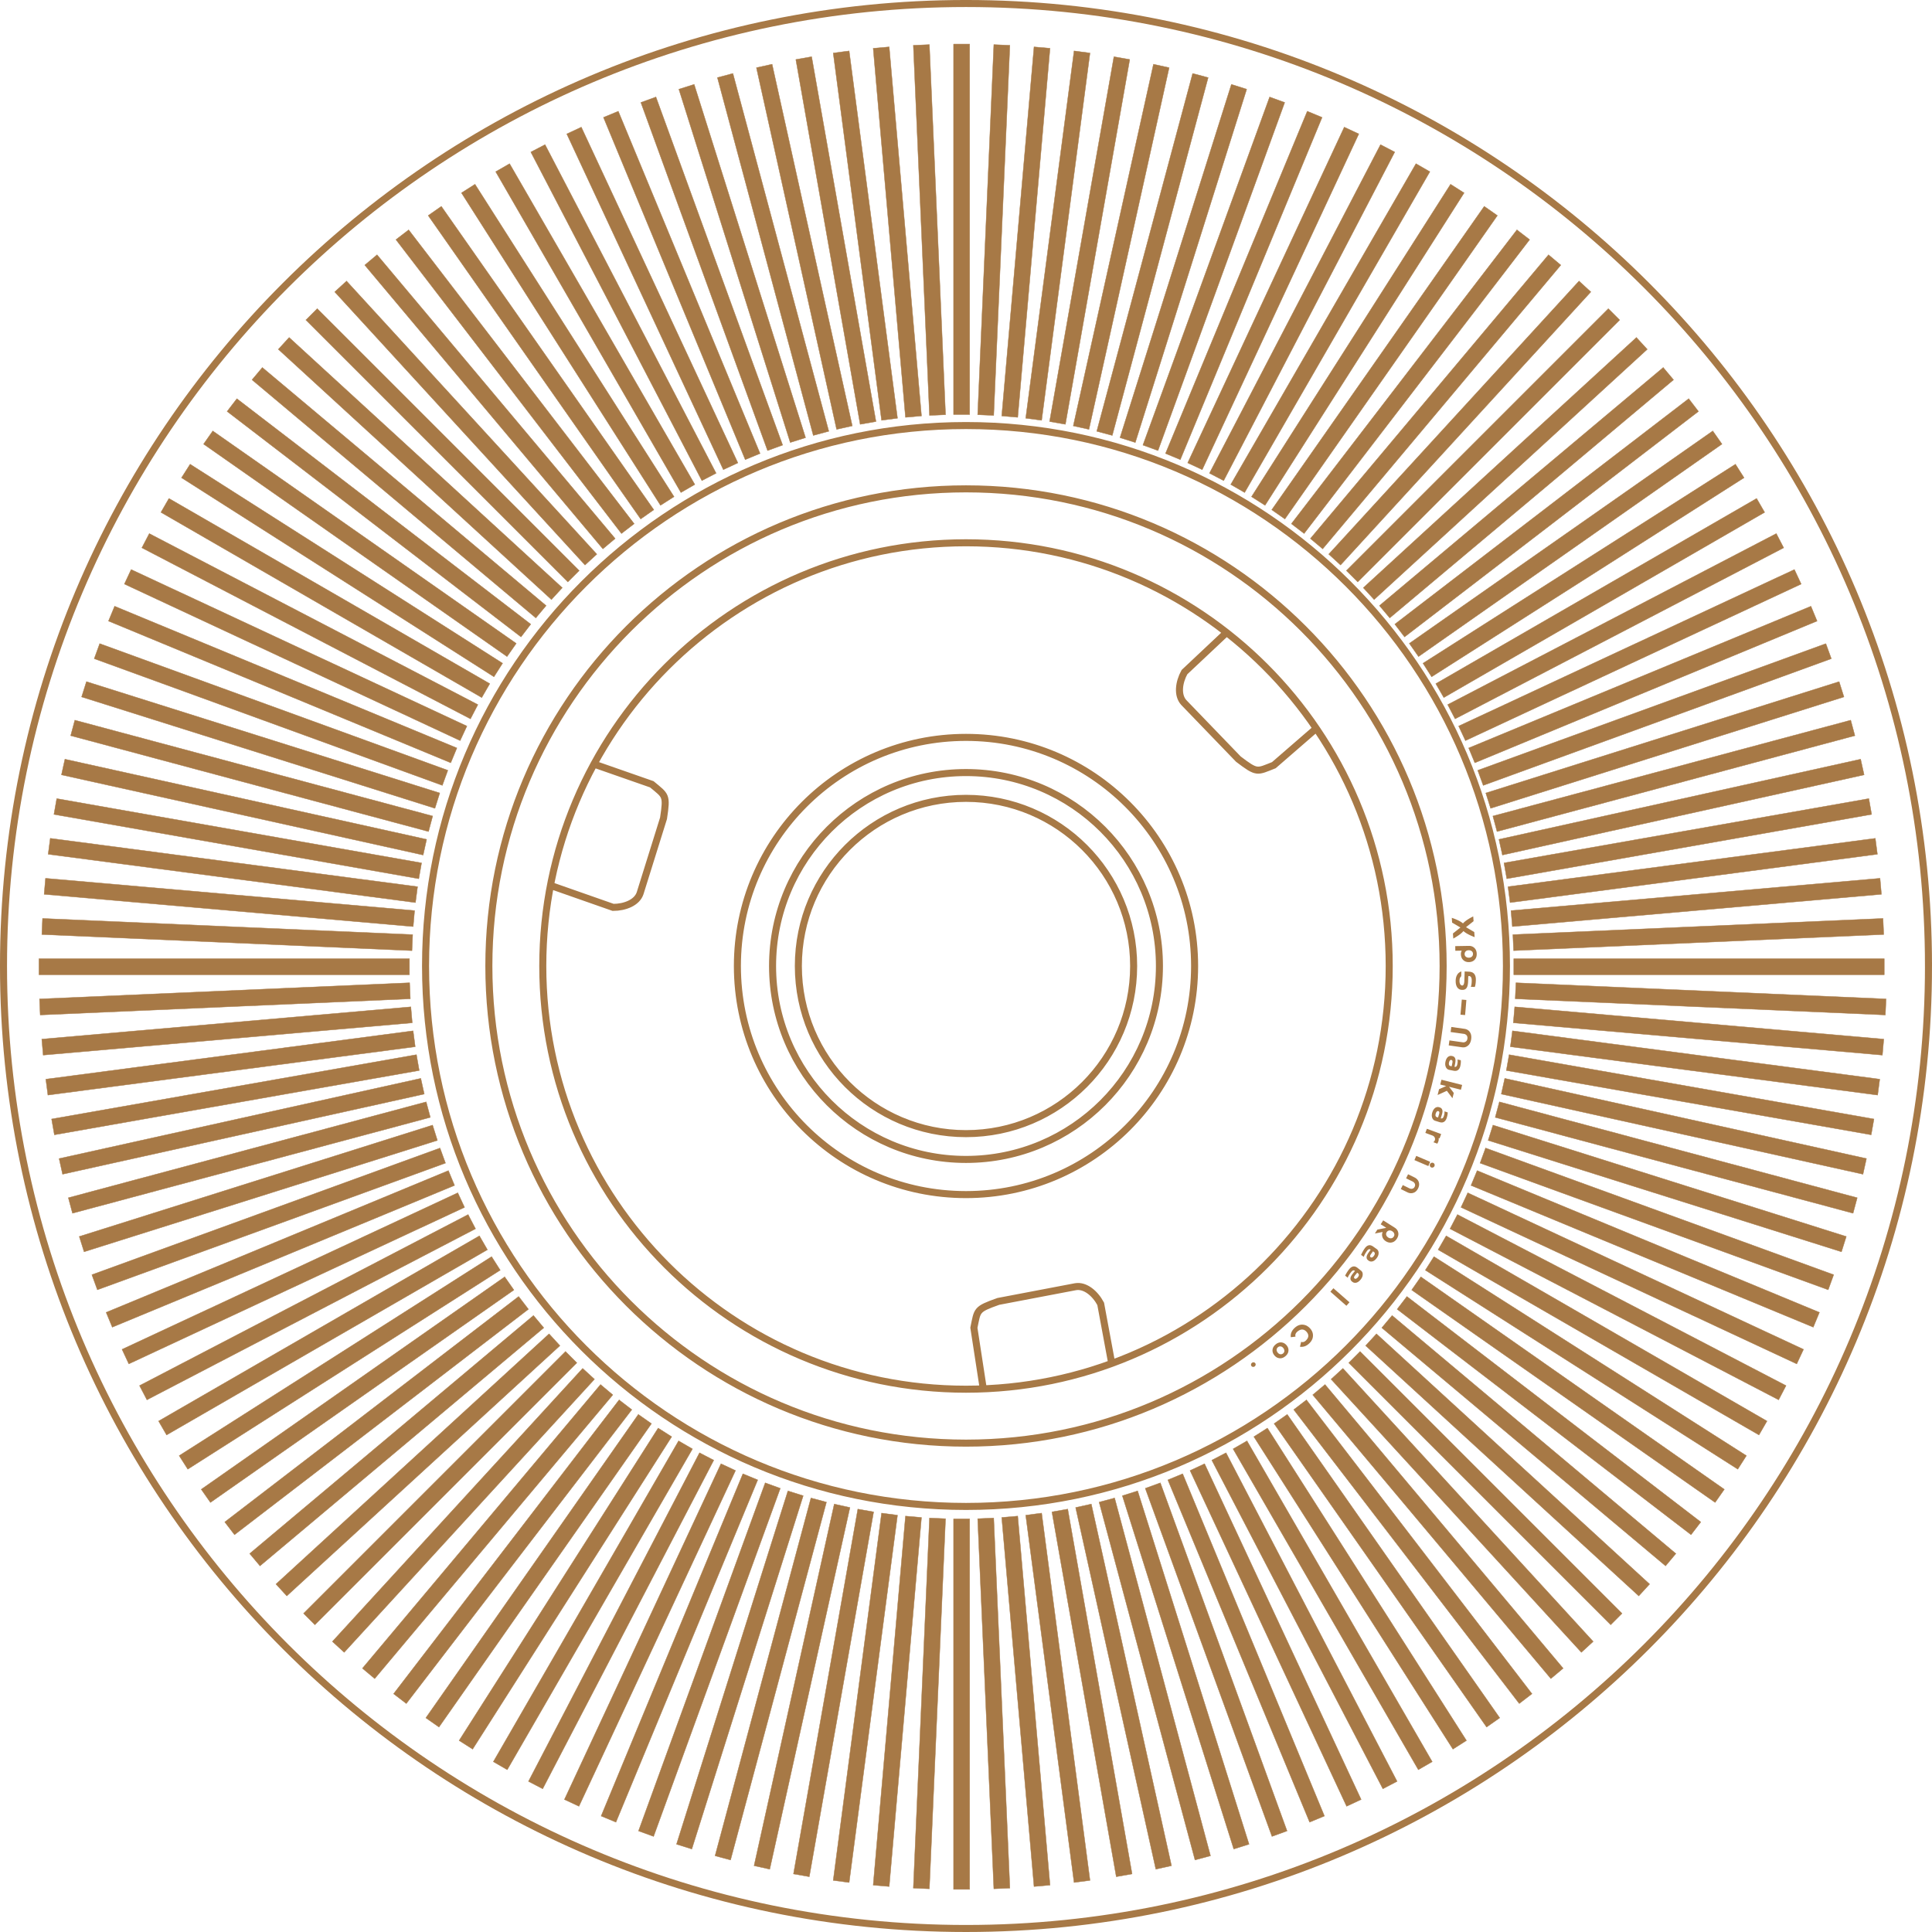 <svg xmlns="http://www.w3.org/2000/svg" fill="none" viewBox="0.28 0.28 947.49 947.49">
  <path d="m291.57 375 28.369 9.907c6.899 5.749 7.474 5.174 5.749 16.673l-11.498 36.796c-1.557 4.599-7.474 6.899-13.224 6.899L270.228 434.5M482.5 681.403l-4.606-29.954c1.816-8.795 1.038-9.031 11.991-12.934l37.869-7.215c4.79-.797 9.609 3.336 12.321 8.406l5.425 29.231M645.803 357.5l-20.801 18.035c-8.355 3.294-8.126 4.074-17.387-2.958l-26.762-27.747c-3.288-3.573-2.466-9.868.293-14.912l20.259-19.063m344.639 163.167c0 260.69-211.332 472.022-472.022 472.022C213.331 946.044 2 734.712 2 474.022 2 213.331 213.331 2 474.022 2c260.69 0 472.022 211.331 472.022 472.022Zm-206.977 0c0 146.38-118.665 265.045-265.045 265.045-146.381 0-265.045-118.665-265.045-265.045 0-146.381 118.664-265.045 265.045-265.045 146.38 0 265.045 118.664 265.045 265.045Zm-31.047 0c0 129.234-104.764 233.998-233.998 233.998-129.234 0-233.999-104.764-233.999-233.998 0-129.234 104.765-233.999 233.999-233.999 129.234 0 233.998 104.765 233.998 233.999Zm-26.447 0c0 114.627-92.924 207.551-207.551 207.551-114.628 0-207.552-92.924-207.552-207.551 0-114.628 92.924-207.552 207.552-207.552 114.627 0 207.551 92.924 207.551 207.552Zm-95.439 0c0 61.918-50.194 112.112-112.112 112.112-61.918 0-112.113-50.194-112.113-112.112 0-61.918 50.195-112.113 112.113-112.113s112.112 50.195 112.112 112.113Zm-17.248 0c0 52.392-42.472 94.864-94.864 94.864s-94.865-42.472-94.865-94.864 42.473-94.865 94.865-94.865c52.392 0 94.864 42.473 94.864 94.865Zm-12.649 0c0 45.406-36.809 82.215-82.215 82.215-45.407 0-82.216-36.809-82.216-82.215 0-45.407 36.809-82.216 82.216-82.216 45.406 0 82.215 36.809 82.215 82.216Z" stroke="#A77946" stroke-width="3.45"/>
  <path d="M712.271 450.398c4.232 1.44 6.403 2.944 6.513 4.512.11 1.568-1.817 3.454-5.779 5.658l-.176-2.504 3.681-2.922-4.09-2.398-.149-2.346Zm10.68 1.645-3.715 2.945 4.052 2.38.175 2.505c-4.231-1.631-6.402-3.23-6.511-4.798-.11-1.568 1.83-3.36 5.821-5.376l.178 2.344Zm-8.956 14.509-.039-2.277 6.678-.115c1.294-.022 2.329.459 3.105 1.444.483.658.733 1.484.75 2.476.025 1.46-.484 2.573-1.527 3.341-.649.449-1.416.681-2.302.696-1.44.025-2.554-.538-3.343-1.687-.371-.651-.564-1.383-.578-2.195l-.001-.073c-.011-.623.131-1.178.424-1.665l-3.167.055Zm6.628 3.398c.837-.015 1.445-.329 1.824-.944.141-.275.209-.561.204-.858l-.003-.146c-.012-.71-.395-1.232-1.151-1.564-.308-.092-.596-.136-.863-.131l-.11.002c-.851.014-1.456.37-1.814 1.067-.107.294-.158.55-.154.769.014.866.474 1.442 1.38 1.729.307.053.536.078.687.076Zm3.443 11.073c-.053 1.469-.226 2.563-.519 3.283l-1.977-.071c.266-.501.421-1.353.464-2.554l.01-.292c.057-1.595-.396-2.409-1.359-2.444-.224-.008-.339.102-.348.331l-.089 2.517c-.032.889-.162 1.669-.391 2.337-.443 1.109-1.251 1.643-2.423 1.601l-.292-.01c-.297-.011-.613-.073-.95-.188-1.428-.645-2.099-2.161-2.014-4.549.017-.486.107-1.028.27-1.626.158-.467.324-.821.498-1.063.2-.417.599-.826 1.198-1.228.392-.21.669-.332.831-.365l-.085 2.385c-.521.395-.798 1.05-.83 1.964l-.019.533c.114 1.314.579 1.985 1.396 2.014.577-.062.901-.763.973-2.105l.172-4.792 2.157.113c.511.019 1.042.137 1.594.357 1.225.603 1.803 1.888 1.733 3.852Zm-5.28 17.073-2.268-.201.656-7.395 2.24.192-.427 5.143-.201 2.261Zm-7.073 8.146c.01-.072.115-.843.314-2.314l6.469.912c.891.127 1.631.486 2.221 1.076.938 1.003 1.29 2.334 1.054 3.991-.16 1.127-.531 2.038-1.111 2.732-.927 1.023-2.041 1.442-3.342 1.257l-6.561-.933.347-2.443 6.525.928c.27.039.565.024.884-.044.812-.282 1.275-.828 1.39-1.638l.024-.166c.09-.631-.067-1.186-.471-1.667-.406-.352-.803-.556-1.188-.611l-6.579-.914.024-.166Zm4.787 16.588c-.29 1.48-.963 2.342-2.018 2.586-.454.065-.872.059-1.254-.016l-2.206-.433c-1.012-.199-1.657-.944-1.934-2.233-.07-.549-.056-1.079.045-1.59.351-1.786 1.132-2.795 2.343-3.028.279-.03.535-.022.769.024l.208.041c.926.182 1.462.749 1.607 1.7.05.53.01 1.122-.119 1.776l-.35 1.784c-.005.024.005.038.029.043.706.138 1.157-.289 1.352-1.282l.041-.207c.161-.817.165-1.518.012-2.103l1.633.321c.105.675.053 1.547-.158 2.617Zm-4.482-2.741c-.458-.09-.814.254-1.066 1.033l-.072.365c-.136.692.001 1.193.412 1.502.086.042.181.073.287.093l.637.126.331-1.683c.125-.635.071-1.058-.16-1.267-.098-.083-.221-.14-.369-.169Zm5.318 12.269-.594 2.356-5.825-1.468-.003.015c.086.097.62.786 1.601 2.067.469.63.713.947.732.952l-.653 2.59-2.75-3.636c-.002.01-1.516.699-4.541 2.07l.721-2.86c.092-.027 1.256-.544 3.492-1.551l-2.916-.735.594-2.357 10.142 2.557Zm-7.517 16.04c-.445 1.441-1.205 2.227-2.28 2.359-.458.016-.873-.033-1.245-.148l-2.148-.664c-.985-.304-1.548-1.112-1.688-2.424-.012-.554.059-1.079.212-1.577.538-1.738 1.421-2.66 2.65-2.764.28 0 .534.035.762.106l.202.062c.902.279 1.375.899 1.419 1.86-.006.532-.108 1.117-.305 1.754l-.537 1.737c-.007.023.001.038.024.045.689.213 1.182-.164 1.481-1.131l.062-.203c.246-.795.324-1.491.234-2.09l1.59.492c.033.682-.111 1.544-.433 2.586Zm-4.168-3.198c-.447-.138-.836.167-1.169.915l-.11.355c-.208.674-.125 1.187.251 1.537.081.05.173.091.275.123l.621.192.506-1.639c.191-.618.182-1.044-.026-1.276-.088-.094-.204-.163-.348-.207Zm.145 13.208c.116.556.068 1.124-.145 1.704l-.025.069c-.123.333-.281.656-.474.969l-1.945-.716c.348-.24.591-.55.731-.929.075-.205.113-.463.113-.774-.114-.774-.569-1.306-1.364-1.599l-3.391-1.247.746-2.028c3.609 1.338 5.941 2.201 6.996 2.589l.014.005-.784 2.131-.472-.174Zm-4.137 11.648-.895 2.087-6.821-2.927.876-2.062 4.761 2.01 2.079.892Zm2.101 2.101c-.132.309-.352.524-.658.647-.305.129-.609.128-.913-.002-.299-.129-.51-.349-.63-.66-.123-.307-.118-.614.015-.923.13-.304.35-.52.658-.647.307-.122.61-.119.91.009.304.131.515.348.633.653.121.311.116.619-.015.923Zm-13.842 5.865c.028-.057.329-.679.904-1.866l3.155 1.556c.807.398 1.412.943 1.814 1.635.622 1.159.605 2.404-.051 3.735-.445.903-1.033 1.555-1.761 1.955-1.142.566-2.302.558-3.48-.023l-3.241-1.598.965-1.957 3.208 1.582c.244.12.526.204.844.253.84.023 1.42-.29 1.741-.94l.064-.131c.25-.506.248-1.031-.005-1.573-.292-.432-.612-.734-.962-.906l-3.26-1.591.065-.131Zm-12.513 22.675 1.216-1.925 5.646 3.568c1.094.692 1.695 1.662 1.804 2.911.043.816-.201 1.643-.731 2.482-.78 1.234-1.817 1.886-3.11 1.955-.789.019-1.558-.208-2.307-.681-1.217-.77-1.84-1.851-1.869-3.245.047-.748.287-1.465.722-2.152l.039-.062c.332-.526.755-.913 1.267-1.159l-2.677-1.692Zm3.677 6.477c.707.448 1.388.518 2.042.212.269-.152.483-.354.641-.605l.078-.123c.38-.601.345-1.247-.104-1.94-.207-.246-.423-.44-.65-.583l-.092-.059c-.72-.455-1.421-.489-2.103-.102-.25.187-.434.373-.551.558-.463.732-.394 1.466.205 2.202.228.213.406.36.534.44Zm-2.207-2.819-4.329.864 1.209-1.912 4.329-.865-1.209 1.913Zm-9.329 8.184c.875-1.235 1.844-1.747 2.906-1.538.44.128.819.304 1.137.529l1.834 1.3c.842.596 1.125 1.539.849 2.829-.164.534-.395 1.011-.693 1.432-1.052 1.485-2.178 2.085-3.379 1.801-.266-.087-.496-.199-.691-.337l-.172-.123c-.771-.545-1.027-1.282-.77-2.209.173-.504.451-1.028.837-1.572l1.051-1.483c.014-.019.011-.036-.009-.05-.588-.417-1.174-.212-1.759.614l-.123.172c-.855 1.249-1.331 2.17-1.429 2.763l-1.358-.963c.552-1.225 1.142-2.28 1.769-3.165Zm2.969 4.331c.381.27.847.102 1.396-.505l.215-.304c.408-.575.488-1.088.24-1.538a1.156 1.156 0 0 0-.223-.203l-.53-.375-.991 1.399c-.375.528-.5.937-.378 1.227.058.112.148.212.271.299Zm-10.64 5.94c.939-1.187 1.933-1.648 2.983-1.382.433.15.802.346 1.108.588l1.763 1.394c.809.64 1.042 1.597.698 2.87-.191.525-.447.989-.767 1.394-1.129 1.427-2.286 1.967-3.469 1.621-.262-.102-.486-.226-.673-.374l-.166-.131c-.74-.586-.957-1.335-.652-2.247.199-.494.505-1.003.919-1.526l1.128-1.425c.015-.019.013-.036-.006-.051-.565-.447-1.162-.274-1.79.52l-.131.166c-.92 1.202-1.444 2.096-1.573 2.683l-1.305-1.033c.616-1.194 1.26-2.216 1.933-3.067Zm2.737 4.482c.366.289.839.146 1.42-.431l.231-.292c.438-.553.545-1.061.321-1.524-.057-.076-.128-.147-.212-.214l-.509-.403-1.065 1.345c-.401.508-.548.91-.441 1.205.051.116.136.22.255.314Zm-2.53 11.665-1.505 1.709-7.849-6.913 1.475-1.696 5.485 4.792 2.394 2.108Zm-19.777 20.2-.091.084c-1.354 1.244-2.825 1.743-4.413 1.497.014-.013.205-.806.571-2.378l.016-.015c1.004.374 1.969-.061 2.896-1.303.931-1.238.801-2.494-.388-3.766-1.13-1.13-2.371-1.268-3.722-.416-1.352.859-1.869 1.835-1.55 2.93l-.016.015-2.295.265c-.218-1.683.42-3.211 1.914-4.584 1.742-1.6 3.631-1.982 5.669-1.145.712.365 1.316.817 1.813 1.358 1.35 1.469 1.772 3.123 1.267 4.961-.315.931-.872 1.763-1.671 2.497Zm-11.628 6.212-.068.056c-1.309 1.081-2.686 1.275-4.13.58-.468-.276-.871-.618-1.209-1.027-.867-1.051-1.131-2.187-.789-3.409.238-.728.71-1.383 1.416-1.965 1.306-1.078 2.673-1.28 4.101-.604.495.285.911.633 1.249 1.042.911 1.103 1.151 2.302.72 3.599-.26.656-.69 1.232-1.29 1.728Zm-1.066-3.995c-.542-.657-1.189-.905-1.94-.745-.242.073-.45.181-.622.324l-.09.074c-.383.316-.584.726-.605 1.228.002.484.18.94.533 1.368l.019.023c.542.656 1.177.909 1.903.757.273-.075.509-.194.708-.358.646-.533.803-1.225.473-2.075-.107-.221-.233-.42-.379-.596Zm-14.023 9.021c-.258.191-.541.267-.848.228-.311-.036-.557-.175-.736-.417-.183-.247-.246-.524-.189-.832.052-.305.207-.553.465-.745.258-.191.543-.268.854-.232.308.038.553.181.735.427.18.243.243.517.191.822-.057.308-.214.558-.472.749ZM201.077 470.44H19.397v7.868H201.077v-7.868Zm723.268 0H742.666v7.868h181.679v-7.868Zm-719.838 47.082L25.588 549.071l1.366 7.748L205.873 525.27l-1.366-7.748Zm712.281-125.594-178.92 31.548 1.366 7.749 178.92-31.549-1.366-7.748ZM202.88 505.82 22.755 529.534l1.027 7.8L203.907 513.62l-1.027-7.8Zm717.081-94.406-180.125 23.714 1.026 7.8 180.126-23.714-1.027-7.8Zm-718.197 82.642L20.776 509.891l.686 7.838L202.45 501.894l-.686-7.838Zm720.516-63.037-180.988 15.835.686 7.838 180.988-15.835-.686-7.838Zm-721.117 51.236L19.657 490.18l.343 7.86 181.506-7.924-.343-7.861Zm722.58-31.548-181.506 7.925.343 7.86 181.506-7.925-.343-7.86Zm-717.099 78.437L29.271 568.467l1.703 7.681 177.373-39.323-1.703-7.681ZM912.768 372.6l-177.373 39.323 1.703 7.681 177.373-39.323-1.703-7.681ZM220.184 574.368 52.334 643.894l3.011 7.268 167.85-69.525-3.01-7.269Zm668.213-276.783-167.85 69.526 3.01 7.268 167.85-69.525-3.01-7.269Zm-672.335 265.71L45.339 625.433l2.691 7.393 170.723-62.138-2.691-7.393Zm679.65-247.373L724.989 378.06l2.691 7.394 170.723-62.139-2.691-7.393Zm-683.285 236.13L39.156 606.684l2.366 7.503 173.271-54.632-2.366-7.503ZM902.22 334.561l-173.271 54.632 2.366 7.503 173.271-54.632-2.366-7.503Zm-692.934 206.1L33.797 587.683l2.036 7.599L211.322 548.26l-2.036-7.599Zm698.623-187.196L732.42 400.487l2.037 7.6 175.489-47.022-2.037-7.6ZM224.786 585.251 60.129 662.032l3.325 7.131 164.657-76.781-3.325-7.131ZM880.29 279.585l-164.658 76.781 3.325 7.13 164.658-76.781-3.325-7.13ZM247.793 626.473 98.97 730.68l4.513 6.444 148.823-104.207-4.513-6.444Zm592.467-414.85L691.437 315.83l4.512 6.445 148.824-104.207-4.513-6.445ZM241.373 616.554 88.146 714.17l4.227 6.636L245.6 623.19l-4.227-6.636Zm609.998-388.612-153.227 97.617 4.227 6.635 153.227-97.616-4.227-6.636ZM235.39 606.364l-157.339 90.84 3.934 6.814 157.339-90.84-3.934-6.814ZM861.759 244.73 704.42 335.57l3.934 6.814 157.339-90.84-3.934-6.814ZM229.858 595.923 68.706 679.814l3.633 6.978 161.152-83.89-3.633-6.979Zm641.547-333.968-161.152 83.89 3.633 6.979 161.152-83.89-3.633-6.979ZM254.641 636.102l-144.136 110.6 4.79 6.242 144.136-110.6-4.79-6.242Zm573.808-440.298-144.137 110.6 4.79 6.242 144.136-110.6-4.789-6.242ZM286.025 671.367 163.284 805.315l5.8 5.315 122.741-133.948-5.8-5.315Zm488.633-533.249L651.917 272.066l5.8 5.315 122.741-133.948-5.8-5.315ZM277.61 663.073 149.143 791.54l5.563 5.563 128.467-128.467-5.563-5.563Zm511.428-511.428L660.571 280.112l5.563 5.563 128.467-128.467-5.563-5.563ZM269.563 654.42 135.615 777.161l5.316 5.801 133.948-122.741-5.316-5.801Zm533.25-488.633L668.865 288.528l5.315 5.8 133.948-122.74-5.315-5.801Zm-540.91 479.637L122.728 762.205l5.057 6.027L266.96 651.451l-5.057-6.027Zm554.055-464.908L676.784 297.297l5.057 6.027 139.175-116.781-5.058-6.027Zm-521.164 498.77L178.013 818.46l6.027 5.058 116.781-139.175-6.027-5.057ZM759.702 125.23 642.921 264.405l6.027 5.057 116.781-139.175-6.027-5.057ZM333.067 706.922l-90.84 157.339 6.813 3.934 90.84-157.339-6.813-3.934ZM694.701 80.553l-90.84 157.339 6.814 3.934 90.839-157.339-6.813-3.934ZM323.056 700.646l-97.617 153.227 6.636 4.227 97.616-153.227-6.635-4.227ZM711.668 90.648 614.051 243.875l6.636 4.227 97.616-153.227-6.635-4.227ZM313.328 693.939 209.12 842.763l6.445 4.512 104.207-148.823-6.444-4.513Zm414.849-592.466L623.97 250.296l6.445 4.513 104.207-148.824-6.445-4.512ZM303.901 686.814 193.302 830.95l6.241 4.79 110.6-144.136-6.242-4.79Zm440.298-573.807L633.6 257.143l6.241 4.79 110.6-144.136-6.242-4.79ZM343.343 712.755l-83.891 161.152 6.979 3.633 83.89-161.152-6.978-3.633ZM677.311 71.208 593.421 232.36l6.978 3.633L684.29 74.841l-6.979-3.633ZM386.689 731.453l-54.632 173.27 7.504 2.366 54.632-173.271-7.504-2.365ZM604.18 41.659 549.548 214.93l7.504 2.366 54.632-173.271-7.504-2.366ZM375.557 727.492l-62.138 170.723 7.394 2.691 62.138-170.723-7.394-2.691ZM622.93 47.842 560.792 218.565l7.393 2.691 62.138-170.723-7.393-2.691ZM364.608 723.05 295.083 890.9l7.268 3.011 69.526-167.85-7.269-3.011ZM641.391 54.837 571.865 222.687l7.269 3.011L648.66 57.848l-7.269-3.011ZM353.863 718.134l-76.781 164.658 7.131 3.325 76.781-164.658-7.131-3.325ZM659.53 62.631 582.749 227.288l7.13 3.325L666.66 65.956l-7.13-3.325ZM397.985 734.923l-47.022 175.489 7.599 2.036 47.022-175.489-7.599-2.036ZM585.181 36.299l-47.023 175.489 7.6 2.036L592.78 38.335l-7.599-2.036Zm-140.83 707.496-15.834 180.988 7.837.686 15.835-180.988-7.838-.686Zm63.037-720.516L491.554 204.267l7.837.686 15.835-180.989-7.838-.686ZM432.626 742.338l-23.714 180.125 7.8 1.027 23.714-180.125-7.8-1.027Zm94.405-717.081-23.714 180.125 7.801 1.027 23.714-180.125-7.801-1.027ZM420.975 740.371 389.426 919.29l7.749 1.367 31.548-178.92-7.748-1.366ZM546.569 28.091 515.021 207.01l7.748 1.366 31.548-178.919-7.748-1.366ZM409.42 737.897 370.098 915.27l7.681 1.703L417.101 739.6l-7.681-1.703ZM565.964 31.773 526.642 209.146l7.681 1.703 39.322-177.373-7.681-1.703ZM456.13 744.739l-7.925 181.506 7.86.344 7.925-181.507-7.86-.343Zm31.548-722.58-7.925 181.506 7.86.344 7.925-181.507-7.86-.343Zm15.639 721.206 23.714 180.125 7.8-1.026-23.714-180.126-7.8 1.027ZM408.911 26.285 432.625 206.41l7.801-1.027-23.714-180.125-7.801 1.027Zm82.643 718.197 15.835 180.988 7.837-.686-15.834-180.988-7.838.686ZM428.517 23.964l15.835 180.989 7.837-.686-15.834-180.988-7.838.686Zm51.237 721.118 7.924 181.507 7.861-.344-7.925-181.506-7.86.343Zm-31.549-722.58 7.925 181.507 7.86-.344-7.925-181.506-7.86.343Zm19.733 722.666v181.679h7.867V745.168h-7.867Zm0-723.269V203.579h7.867V21.899h-7.867Zm59.854 717.702 39.323 177.373 7.681-1.703-39.323-177.373-7.681 1.703ZM371.248 33.477 410.571 210.85l7.681-1.703-39.323-177.373-7.681 1.703ZM516.171 741.737l31.549 178.92 7.748-1.366-31.548-178.92-7.749 1.366ZM390.577 29.457l31.548 178.92 7.749-1.367-31.549-178.919-7.748 1.366ZM539.309 736.959l47.022 175.489 7.6-2.037-47.022-175.489-7.6 2.037ZM352.114 38.335l47.022 175.489 7.599-2.036-47.022-175.489-7.599 2.036ZM583.9 721.459l76.781 164.658 7.13-3.325-76.781-164.658-7.13 3.325ZM278.233 65.955l76.781 164.658 7.131-3.325-76.781-164.658-7.131 3.325ZM573.017 726.06l69.525 167.85 7.269-3.011-69.525-167.85-7.269 3.011ZM296.234 57.847l69.526 167.85 7.268-3.011-69.525-167.85-7.269 3.011Zm265.709 672.335 62.138 170.723 7.393-2.691-62.138-170.723-7.393 2.691ZM314.571 50.532l62.138 170.723 7.393-2.691-62.138-170.723-7.393 2.691ZM550.7 733.817l54.632 173.271 7.503-2.366-54.632-173.271-7.503 2.366ZM333.209 44.024l54.632 173.27 7.503-2.365-54.632-173.271-7.503 2.366ZM594.572 716.387l83.89 161.152 6.979-3.633-83.89-161.151-6.979 3.632ZM260.604 74.841l83.89 161.151 6.979-3.633-83.89-161.151-6.979 3.633ZM634.751 691.604 745.35 835.74l6.242-4.789-110.6-144.136-6.241 4.789ZM194.453 117.797l110.599 144.136 6.242-4.79-110.599-144.136-6.242 4.79Zm430.669 580.654 104.207 148.823 6.444-4.512-104.207-148.823-6.444 4.512Zm-414.85-592.466 104.207 148.823 6.445-4.513-104.207-148.823-6.445 4.513Zm404.931 598.888 97.616 153.226 6.636-4.227-97.617-153.227-6.635 4.228ZM226.591 94.874l97.616 153.227 6.636-4.227-97.617-153.227-6.635 4.227ZM605.013 710.855l90.839 157.339 6.814-3.934-90.84-157.339-6.813 3.934ZM243.378 84.486l90.84 157.339 6.814-3.934-90.84-157.339-6.814 3.934Zm400.694 599.857 116.781 139.175 6.027-5.058-116.781-139.174-6.027 5.057ZM179.164 130.287l116.781 139.175 6.027-5.057L185.191 125.23l-6.027 5.057Zm498.77 521.164 139.175 116.781 5.057-6.027-139.175-116.781-5.057 6.027ZM123.879 186.543l139.174 116.781 5.057-6.027-139.174-116.781-5.057 6.027ZM670.015 660.22l133.949 122.741 5.315-5.801-133.948-122.741-5.316 5.801ZM136.766 171.587l133.948 122.741 5.316-5.801-133.949-122.741-5.315 5.801Zm524.955 497.049 128.467 128.467 5.564-5.564-128.467-128.466-5.564 5.563ZM150.293 157.208 278.76 285.675l5.564-5.564-128.467-128.466-5.564 5.563Zm502.775 519.474L775.809 810.63l5.8-5.315-122.741-133.949-5.8 5.316Zm-488.633-533.25 122.741 133.949 5.8-5.316-122.741-133.948-5.8 5.315Zm521.028 498.912 144.136 110.6 4.79-6.242-144.136-110.6-4.79 6.242ZM111.656 202.046l144.136 110.6 4.79-6.242-144.136-110.6-4.79 6.242Zm599.748 400.857 161.151 83.89 3.633-6.979-161.151-83.89-3.633 6.979ZM69.857 268.934l161.152 83.891 3.632-6.979-161.151-83.89-3.633 6.978ZM705.571 613.178l157.339 90.839 3.933-6.813-157.339-90.84-3.933 6.814ZM79.202 251.543l157.339 90.84 3.934-6.813-157.339-90.84-3.934 6.813ZM699.295 623.189l153.227 97.617 4.227-6.636-153.227-97.616-4.227 6.635ZM89.296 234.577l153.227 97.617 4.228-6.636-153.227-97.616-4.227 6.635Zm603.292 398.34 148.823 104.208 4.513-6.445L697.1 626.473l-4.512 6.444ZM100.121 218.068l148.823 104.207 4.513-6.445-148.823-104.207-4.513 6.445Zm616.662 374.313 164.657 76.781 3.325-7.13-164.657-76.781-3.325 7.13ZM61.279 286.715l164.657 76.781 3.325-7.131-164.657-76.781-3.325 7.131ZM733.571 548.26l175.489 47.022 2.037-7.599-175.489-47.022-2.037 7.599ZM34.948 361.065l175.489 47.022 2.036-7.6-175.489-47.022-2.036 7.6ZM730.1 559.554l173.271 54.632 2.366-7.503-173.271-54.632-2.366 7.503ZM40.307 342.063l173.271 54.632 2.366-7.503L42.673 334.56l-2.366 7.503ZM726.14 570.687l170.723 62.138 2.691-7.393-170.723-62.138-2.691 7.393ZM46.49 323.314l170.723 62.138 2.691-7.393-170.723-62.138-2.691 7.393ZM721.698 581.636l167.85 69.526 3.01-7.269-167.849-69.526-3.011 7.269ZM53.485 304.853l167.85 69.526 3.011-7.269-167.85-69.526-3.011 7.269ZM736.546 536.825l177.373 39.322 1.703-7.681-177.373-39.323-1.703 7.682ZM30.422 380.281l177.373 39.322 1.703-7.681-177.373-39.323-1.703 7.682ZM743.388 490.116l181.506 7.924.343-7.86-181.506-7.925-.343 7.861ZM20.808 458.567l181.506 7.925.343-7.86-181.506-7.925-.343 7.86Zm721.635 43.326 180.989 15.835.685-7.838-180.988-15.835-.686 7.838ZM21.927 438.856l180.988 15.835.686-7.838-180.988-15.835-.686 7.838Zm719.06 74.763 180.125 23.714 1.027-7.8-180.125-23.714-1.027 7.8ZM23.906 419.213l180.125 23.714 1.027-7.8-180.125-23.714-1.027 7.8ZM739.019 525.27l178.92 31.549 1.366-7.748-178.92-31.549-1.366 7.748ZM26.739 399.676l178.919 31.548 1.366-7.748-178.919-31.548-1.366 7.748Z" fill="#A77946"/>
  <path d="M201.077 470.44H19.397v7.868H201.077v-7.868Zm723.268 0H742.666v7.868h181.679v-7.868Zm-719.838 47.082L25.588 549.071l1.366 7.748L205.873 525.27l-1.366-7.748Zm712.281-125.594-178.92 31.548 1.366 7.749 178.92-31.549-1.366-7.748ZM202.88 505.82 22.755 529.534l1.027 7.8L203.907 513.62l-1.027-7.8Zm717.081-94.406-180.125 23.714 1.026 7.8 180.126-23.714-1.027-7.8Zm-718.197 82.642L20.776 509.891l.686 7.838L202.45 501.894l-.686-7.838Zm720.516-63.037-180.988 15.835.686 7.838 180.988-15.835-.686-7.838Zm-721.117 51.236L19.657 490.18l.343 7.86 181.506-7.924-.343-7.861Zm722.58-31.548-181.506 7.925.343 7.86 181.506-7.925-.343-7.86Zm-717.099 78.437L29.271 568.467l1.703 7.681 177.373-39.323-1.703-7.681ZM912.768 372.6l-177.373 39.323 1.703 7.681 177.373-39.323-1.703-7.681ZM220.184 574.368 52.334 643.894l3.011 7.268 167.85-69.525-3.01-7.269Zm668.213-276.783-167.85 69.526 3.01 7.268 167.85-69.525-3.01-7.269Zm-672.335 265.71L45.339 625.433l2.691 7.393 170.723-62.138-2.691-7.393Zm679.65-247.373L724.989 378.06l2.691 7.394 170.723-62.139-2.691-7.393Zm-683.285 236.13L39.156 606.684l2.366 7.503 173.271-54.632-2.366-7.503ZM902.22 334.561l-173.271 54.632 2.366 7.503 173.271-54.632-2.366-7.503Zm-692.934 206.1L33.797 587.683l2.036 7.599L211.322 548.26l-2.036-7.599Zm698.623-187.196L732.42 400.487l2.037 7.6 175.489-47.022-2.037-7.6ZM224.786 585.251 60.129 662.032l3.325 7.131 164.657-76.781-3.325-7.131ZM880.29 279.585l-164.658 76.781 3.325 7.13 164.658-76.781-3.325-7.13ZM247.793 626.473 98.97 730.68l4.513 6.444 148.823-104.207-4.513-6.444Zm592.467-414.85L691.437 315.83l4.512 6.445 148.824-104.207-4.513-6.445ZM241.373 616.554 88.146 714.17l4.227 6.636L245.6 623.19l-4.227-6.636Zm609.998-388.612-153.227 97.617 4.227 6.635 153.227-97.616-4.227-6.636ZM235.39 606.364l-157.339 90.84 3.934 6.814 157.339-90.84-3.934-6.814ZM861.759 244.73 704.42 335.57l3.934 6.814 157.339-90.84-3.934-6.814ZM229.858 595.923 68.706 679.814l3.633 6.978 161.152-83.89-3.633-6.979Zm641.547-333.968-161.152 83.89 3.633 6.979 161.152-83.89-3.633-6.979ZM254.641 636.102l-144.136 110.6 4.79 6.242 144.136-110.6-4.79-6.242Zm573.808-440.298-144.137 110.6 4.79 6.242 144.136-110.6-4.789-6.242ZM286.025 671.367 163.284 805.315l5.8 5.315 122.741-133.948-5.8-5.315Zm488.633-533.249L651.917 272.066l5.8 5.315 122.741-133.948-5.8-5.315ZM277.61 663.073 149.143 791.54l5.563 5.563 128.467-128.467-5.563-5.563Zm511.428-511.428L660.571 280.112l5.563 5.563 128.467-128.467-5.563-5.563ZM269.563 654.42 135.615 777.161l5.316 5.801 133.948-122.741-5.316-5.801Zm533.25-488.633L668.865 288.528l5.315 5.8 133.948-122.74-5.315-5.801Zm-540.91 479.637L122.728 762.205l5.057 6.027L266.96 651.451l-5.057-6.027Zm554.055-464.908L676.784 297.297l5.057 6.027 139.175-116.781-5.058-6.027Zm-521.164 498.77L178.013 818.46l6.027 5.058 116.781-139.175-6.027-5.057ZM759.702 125.23 642.921 264.405l6.027 5.057 116.781-139.175-6.027-5.057ZM333.067 706.922l-90.84 157.339 6.813 3.934 90.84-157.339-6.813-3.934ZM694.701 80.553l-90.84 157.339 6.814 3.934 90.839-157.339-6.813-3.934ZM323.056 700.646l-97.617 153.227 6.636 4.227 97.616-153.227-6.635-4.227ZM711.668 90.648 614.051 243.875l6.636 4.227 97.616-153.227-6.635-4.227ZM313.328 693.939 209.12 842.763l6.445 4.512 104.207-148.823-6.444-4.513Zm414.849-592.466L623.97 250.296l6.445 4.513 104.207-148.824-6.445-4.512ZM303.901 686.814 193.302 830.95l6.241 4.79 110.6-144.136-6.242-4.79Zm440.298-573.807L633.6 257.143l6.241 4.79 110.6-144.136-6.242-4.79ZM343.343 712.755l-83.891 161.152 6.979 3.633 83.89-161.152-6.978-3.633ZM677.311 71.208 593.421 232.36l6.978 3.633L684.29 74.841l-6.979-3.633ZM386.689 731.453l-54.632 173.27 7.504 2.366 54.632-173.271-7.504-2.365ZM604.18 41.659 549.548 214.93l7.504 2.366 54.632-173.271-7.504-2.366ZM375.557 727.492l-62.138 170.723 7.394 2.691 62.138-170.723-7.394-2.691ZM622.93 47.842 560.792 218.565l7.393 2.691 62.138-170.723-7.393-2.691ZM364.608 723.05 295.083 890.9l7.268 3.011 69.526-167.85-7.269-3.011ZM641.391 54.837 571.865 222.687l7.269 3.011L648.66 57.848l-7.269-3.011ZM353.863 718.134l-76.781 164.658 7.131 3.325 76.781-164.658-7.131-3.325ZM659.53 62.631 582.749 227.288l7.13 3.325L666.66 65.956l-7.13-3.325ZM397.985 734.923l-47.022 175.489 7.599 2.036 47.022-175.489-7.599-2.036ZM585.181 36.299l-47.023 175.489 7.6 2.036L592.78 38.335l-7.599-2.036Zm-140.83 707.496-15.834 180.988 7.837.686 15.835-180.988-7.838-.686Zm63.037-720.516L491.554 204.267l7.837.686 15.835-180.989-7.838-.686ZM432.626 742.338l-23.714 180.125 7.8 1.027 23.714-180.125-7.8-1.027Zm94.405-717.081-23.714 180.125 7.801 1.027 23.714-180.125-7.801-1.027ZM420.975 740.371 389.426 919.29l7.749 1.367 31.548-178.92-7.748-1.366ZM546.569 28.091 515.021 207.01l7.748 1.366 31.548-178.919-7.748-1.366ZM409.42 737.897 370.098 915.27l7.681 1.703L417.101 739.6l-7.681-1.703ZM565.964 31.773 526.642 209.146l7.681 1.703 39.322-177.373-7.681-1.703ZM456.13 744.739l-7.925 181.506 7.86.344 7.925-181.507-7.86-.343Zm31.548-722.58-7.925 181.506 7.86.344 7.925-181.507-7.86-.343Zm15.639 721.206 23.714 180.125 7.8-1.026-23.714-180.126-7.8 1.027ZM408.911 26.285 432.625 206.41l7.801-1.027-23.714-180.125-7.801 1.027Zm82.643 718.197 15.835 180.988 7.837-.686-15.834-180.988-7.838.686ZM428.517 23.964l15.835 180.989 7.837-.686-15.834-180.988-7.838.686Zm51.237 721.118 7.924 181.507 7.861-.344-7.925-181.506-7.86.343Zm-31.549-722.58 7.925 181.507 7.86-.344-7.925-181.506-7.86.343Zm19.733 722.666v181.679h7.867V745.168h-7.867Zm0-723.269V203.579h7.867V21.899h-7.867Zm59.854 717.702 39.323 177.373 7.681-1.703-39.323-177.373-7.681 1.703ZM371.248 33.477 410.571 210.85l7.681-1.703-39.323-177.373-7.681 1.703ZM516.171 741.737l31.549 178.92 7.748-1.366-31.548-178.92-7.749 1.366ZM390.577 29.457l31.548 178.92 7.749-1.367-31.549-178.919-7.748 1.366ZM539.309 736.959l47.022 175.489 7.6-2.037-47.022-175.489-7.6 2.037ZM352.114 38.335l47.022 175.489 7.599-2.036-47.022-175.489-7.599 2.036ZM583.9 721.459l76.781 164.658 7.13-3.325-76.781-164.658-7.13 3.325ZM278.233 65.955l76.781 164.658 7.131-3.325-76.781-164.658-7.131 3.325ZM573.017 726.06l69.525 167.85 7.269-3.011-69.525-167.85-7.269 3.011ZM296.234 57.847l69.526 167.85 7.268-3.011-69.525-167.85-7.269 3.011Zm265.709 672.335 62.138 170.723 7.393-2.691-62.138-170.723-7.393 2.691ZM314.571 50.532l62.138 170.723 7.393-2.691-62.138-170.723-7.393 2.691ZM550.7 733.817l54.632 173.271 7.503-2.366-54.632-173.271-7.503 2.366ZM333.209 44.024l54.632 173.27 7.503-2.365-54.632-173.271-7.503 2.366ZM594.572 716.387l83.89 161.152 6.979-3.633-83.89-161.151-6.979 3.632ZM260.604 74.841l83.89 161.151 6.979-3.633-83.89-161.151-6.979 3.633ZM634.751 691.604 745.35 835.74l6.242-4.789-110.6-144.136-6.241 4.789ZM194.453 117.797l110.599 144.136 6.242-4.79-110.599-144.136-6.242 4.79Zm430.669 580.654 104.207 148.823 6.444-4.512-104.207-148.823-6.444 4.512Zm-414.85-592.466 104.207 148.823 6.445-4.513-104.207-148.823-6.445 4.513Zm404.931 598.888 97.616 153.226 6.636-4.227-97.617-153.227-6.635 4.228ZM226.591 94.874l97.616 153.227 6.636-4.227-97.617-153.227-6.635 4.227ZM605.013 710.855l90.839 157.339 6.814-3.934-90.84-157.339-6.813 3.934ZM243.378 84.486l90.84 157.339 6.814-3.934-90.84-157.339-6.814 3.934Zm400.694 599.857 116.781 139.175 6.027-5.058-116.781-139.174-6.027 5.057ZM179.164 130.287l116.781 139.175 6.027-5.057L185.191 125.23l-6.027 5.057Zm498.77 521.164 139.175 116.781 5.057-6.027-139.175-116.781-5.057 6.027ZM123.879 186.543l139.174 116.781 5.057-6.027-139.174-116.781-5.057 6.027ZM670.015 660.22l133.949 122.741 5.315-5.801-133.948-122.741-5.316 5.801ZM136.766 171.587l133.948 122.741 5.316-5.801-133.949-122.741-5.315 5.801Zm524.955 497.049 128.467 128.467 5.564-5.564-128.467-128.466-5.564 5.563ZM150.293 157.208 278.76 285.675l5.564-5.564-128.467-128.466-5.564 5.563Zm502.775 519.474L775.809 810.63l5.8-5.315-122.741-133.949-5.8 5.316Zm-488.633-533.25 122.741 133.949 5.8-5.316-122.741-133.948-5.8 5.315Zm521.028 498.912 144.136 110.6 4.79-6.242-144.136-110.6-4.79 6.242ZM111.656 202.046l144.136 110.6 4.79-6.242-144.136-110.6-4.79 6.242Zm599.748 400.857 161.151 83.89 3.633-6.979-161.151-83.89-3.633 6.979ZM69.857 268.934l161.152 83.891 3.632-6.979-161.151-83.89-3.633 6.978ZM705.571 613.178l157.339 90.839 3.933-6.813-157.339-90.84-3.933 6.814ZM79.202 251.543l157.339 90.84 3.934-6.813-157.339-90.84-3.934 6.813ZM699.295 623.189l153.227 97.617 4.227-6.636-153.227-97.616-4.227 6.635ZM89.296 234.577l153.227 97.617 4.228-6.636-153.227-97.616-4.227 6.635Zm603.292 398.34 148.823 104.208 4.513-6.445L697.1 626.473l-4.512 6.444ZM100.121 218.068l148.823 104.207 4.513-6.445-148.823-104.207-4.513 6.445Zm616.662 374.313 164.657 76.781 3.325-7.13-164.657-76.781-3.325 7.13ZM61.279 286.715l164.657 76.781 3.325-7.131-164.657-76.781-3.325 7.131ZM733.571 548.26l175.489 47.022 2.037-7.599-175.489-47.022-2.037 7.599ZM34.948 361.065l175.489 47.022 2.036-7.6-175.489-47.022-2.036 7.6ZM730.1 559.554l173.271 54.632 2.366-7.503-173.271-54.632-2.366 7.503ZM40.307 342.063l173.271 54.632 2.366-7.503L42.673 334.56l-2.366 7.503ZM726.14 570.687l170.723 62.138 2.691-7.393-170.723-62.138-2.691 7.393ZM46.49 323.314l170.723 62.138 2.691-7.393-170.723-62.138-2.691 7.393ZM721.698 581.636l167.85 69.526 3.01-7.269-167.849-69.526-3.011 7.269ZM53.485 304.853l167.85 69.526 3.011-7.269-167.85-69.526-3.011 7.269ZM736.546 536.825l177.373 39.322 1.703-7.681-177.373-39.323-1.703 7.682ZM30.422 380.281l177.373 39.322 1.703-7.681-177.373-39.323-1.703 7.682ZM743.388 490.116l181.506 7.924.343-7.86-181.506-7.925-.343 7.861ZM20.808 458.567l181.506 7.925.343-7.86-181.506-7.925-.343 7.86Zm721.635 43.326 180.989 15.835.685-7.838-180.988-15.835-.686 7.838ZM21.927 438.856l180.988 15.835.686-7.838-180.988-15.835-.686 7.838Zm719.06 74.763 180.125 23.714 1.027-7.8-180.125-23.714-1.027 7.8ZM23.906 419.213l180.125 23.714 1.027-7.8-180.125-23.714-1.027 7.8ZM739.019 525.27l178.92 31.549 1.366-7.748-178.92-31.549-1.366 7.748ZM26.739 399.676l178.919 31.548 1.366-7.748-178.919-31.548-1.366 7.748Z" stroke="#A77946" stroke-width=".181"/>
</svg>